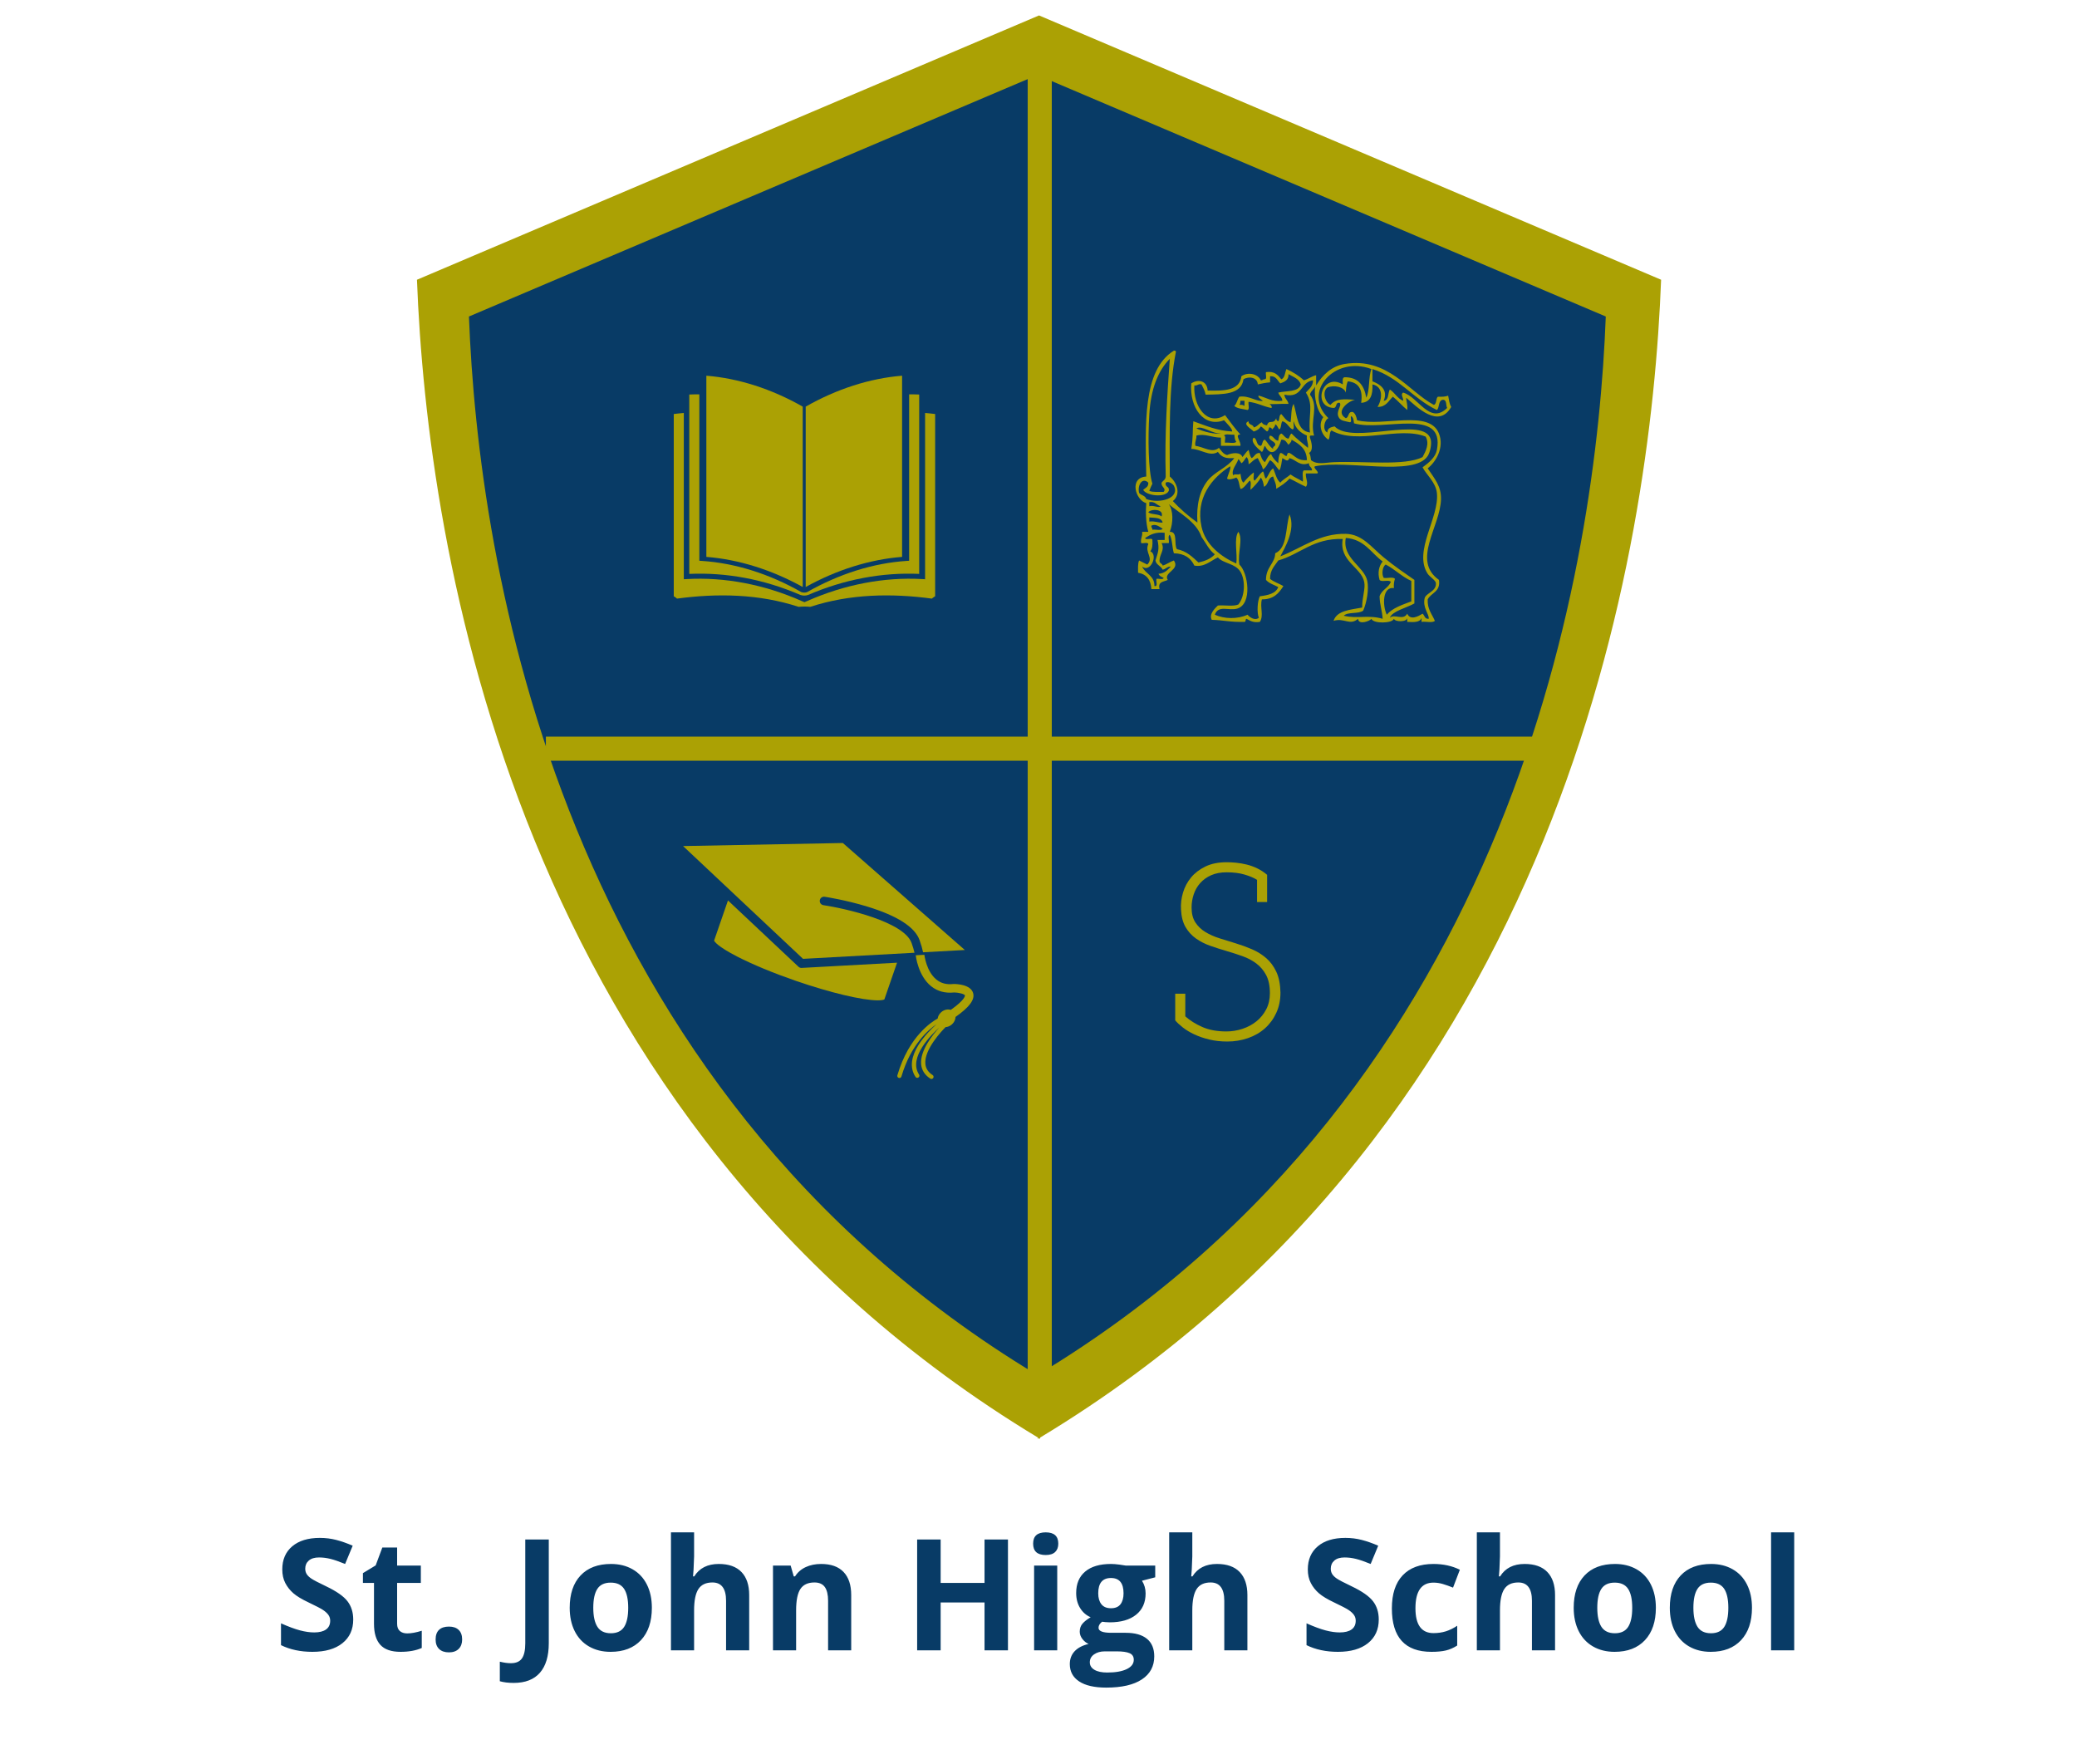 <svg class="thumb" width="669" height="568" viewBox="0,0,669,568" xmlns="http://www.w3.org/2000/svg" xmlns:inkscape="http://www.inkscape.org/namespaces/inkscape" xmlns:sodipodi="http://sodipodi.sourceforge.net/DTD/sodipodi-0.dtd" xmlns:xlink="http://www.w3.org/1999/xlink" xmlns:ns1="http://www.inkscape.org/namespaces/inkscape" xmlns:sketch="http://www.bohemiancoding.com/sketch/ns"><defs></defs><g><g transform="matrix(0.916,0,0,0.916,129.722,0.391)"><svg class="thumb" width="447.486" height="510.488" viewBox="33.806,-5,447.486,510.488"><defs><linearGradient x1="0" y1="0.5" x2="1" y2="0.5" id="linearGradientSkdiqwf9d2c1"><stop offset="0%" stop-color="#aba104"></stop><stop offset="100%" stop-color="#aba104"></stop></linearGradient></defs><g></g><g><path fill="url('#linearGradientSkdiqwf9d2c1')" style="" d="M476.292,92.929L257.549,0L38.806,92.929c3.606,94.263,33.959,295.742,218.355,407.083v0.476
	c0.13-0.081,0.257-0.162,0.388-0.239c0.131,0.077,0.258,0.158,0.389,0.239v-0.476C442.332,388.671,472.686,187.196,476.292,92.929
	L476.292,92.929z"></path></g></svg></g><g transform="matrix(0.837,0,0,0.837,146.86,19.968)"><svg class="thumb" width="447.486" height="510.488" viewBox="33.806,-5,447.486,510.488"><defs><linearGradient x1="0" y1="0.5" x2="1" y2="0.5" id="linearGradientSkdiqwf9d2c7"><stop offset="0%" stop-color="#083b66"></stop><stop offset="100%" stop-color="#083b66"></stop></linearGradient></defs><g></g><g><path fill="url('#linearGradientSkdiqwf9d2c7')" style="" d="M476.292,92.929L257.549,0L38.806,92.929c3.606,94.263,33.959,295.742,218.355,407.083v0.476
	c0.13-0.081,0.257-0.162,0.388-0.239c0.131,0.077,0.258,0.158,0.389,0.239v-0.476C442.332,388.671,472.686,187.196,476.292,92.929
	L476.292,92.929z"></path></g></svg></g><g transform="matrix(1.798,0,0,1.075,166.837,231.86)"><svg class="thumb" width="186.742" height="17.219" viewBox="-5,79.525,186.742,17.219"><defs><linearGradient x1="0" y1="0.5" x2="1" y2="0.5" id="linearGradientSkdiqwf9d2cd"><stop offset="0%" stop-color="#aba104"></stop><stop offset="100%" stop-color="#aba104"></stop></linearGradient></defs><g><rect fill="url('#linearGradientSkdiqwf9d2cd')" style="" y="84.525" width="176.742" height="7.219"></rect></g></svg></g><g transform="matrix(0,2.408,-1.075,0,344.155,6.082)"><svg class="thumb" width="186.742" height="17.219" viewBox="-5,79.525,186.742,17.219"><defs><linearGradient x1="0" y1="0.5" x2="1" y2="0.5" id="linearGradientSkdiqwf9d2cj"><stop offset="0%" stop-color="#aba104"></stop><stop offset="100%" stop-color="#aba104"></stop></linearGradient></defs><g><rect fill="url('#linearGradientSkdiqwf9d2cj')" style="" y="84.525" width="176.742" height="7.219"></rect></g></svg></g><g transform="matrix(1.209,0,0,1.209,359.701,106.872)"><svg viewBox="3.234,8.793,94.112,82.417" width="94.112" height="82.417"><defs><linearGradient x1="0" y1="0.5" x2="1" y2="0.5" id="linearGradientSkdiqwf9d2cp"><stop offset="0%" stop-color="#aba104"></stop><stop offset="100%" stop-color="#aba104"></stop></linearGradient></defs><g><path fill="url('#linearGradientSkdiqwf9d2cp')" style="" fill-rule="evenodd" clip-rule="evenodd" d="M18.186,53.879c1.958,2.131,4.162,4.018,6.543,5.728  c-0.331-4.78,0.651-8.58,2.726-11.18c1.942-2.433,5.237-3.455,7.089-5.999c-1.976,0.089-3.17,0.017-4.362-1.635  c-2.184,1.378-4.565-0.823-7.089-0.818c0.537-3.229,0.293-4.572,0.545-7.361c3.244,1.118,6.207,2.517,10.36,2.726  c0.079-0.723-1.457-2.172-2.181-2.999c-5.346,2.079-9.255-3.394-8.725-9.816c1.907-1.26,4.23-0.666,4.362,1.909  c4.4,0.128,8.549,0.004,8.998-3.817c1.69-1.191,4.334-0.703,5.181,1.09c0.489,0.035,0.575-0.334,1.091-0.273  c0.61-0.117,0.111-1.343,0.273-1.908c2.339-0.341,3.178,0.82,4.089,1.908c0.989-0.374,0.93-1.796,1.363-2.727  c1.74,0.805,3.327,1.763,4.634,3c1.207-0.338,2.031-1.059,3.272-1.362c0,0.908,0,1.817,0,2.726c1.754-2.864,4.163-5.157,7.636-5.726  c11.436-1.873,17.055,7.376,23.721,10.906c0.837-0.252,0.474-1.707,1.09-2.181c1.054,0.054,2.01,0.01,2.728-0.273  c0.195,1.076,0.339,2.208,0.816,3c-3.377,5.896-9.112,0.053-11.996-2.454c0.02,1.162,0.457,1.907,0.273,3.272  c-1.351-1.105-2.457-2.453-3.819-3.544c-1.18,1.093-1.785,2.758-4.09,2.727c1.341-2.207,1.517-5.454-1.361-5.999  c0.135,2.772-0.501,4.771-3.001,4.908c0.527-3.616-0.727-5.452-3.544-5.727c-0.41,0.77-0.48,1.882-0.546,3  c-0.439-1.518-3.099-2.104-4.905-1.364c-1.495,1.163-0.59,4.022,0.815,4.635c1.49-1.721,3.47-1.57,6.544-1.363  c-1.845,0.356-5.384,3.212-2.454,4.908c0.942-0.24,0.471-1.893,1.908-1.636c0.653,0.44,0.916,1.268,1.092,2.181  c7.127,1.803,19.246-2.959,21.813,3.544c1.451,3.681-0.754,7.511-3,9.27c1.927,2.912,3.605,4.748,3.545,8.179  c-0.133,7.278-7.903,16.323-0.545,21.54c0.487,3.217-2.083,3.371-3,5.181c-0.126,2.672,1.166,3.926,1.908,5.726  c-0.645,0.627-2.447,0.099-3.544,0.273c0-0.363,0-0.728,0-1.091c-0.372,1.265-2.079,1.192-3.816,1.091c0-0.363,0-0.728,0-1.091  c0.02,1.16-3.215,1.182-3.547,0.272c-0.471,1.278-5.531,1.322-5.998,0c-0.35,0.582-3.463,1.758-3.543,0  c-2.237,1.908-3.669-0.342-6.544,0.545c0.923-2.803,4.51-2.942,7.633-3.545c-0.067-2.533,0.919-5.003,0.546-6.816  c-0.815-3.964-6.792-5.527-5.724-11.45c-7.875-0.241-11.245,4.025-17.179,5.726c-0.943,1.421-2.208,2.519-2.181,4.907  c0.995,0.822,2.396,1.239,3.545,1.909c-1.188,1.901-2.605,3.575-5.726,3.544c-0.579,2.051,0.558,4.315-0.545,5.999  c-1.74,0.286-2.606-0.304-3.544-0.818c-0.393,0.061-0.096,0.813-0.546,0.818c-3.824,0.11-5.589-0.472-8.725-0.546  c-0.787-1.521,0.801-3.01,1.636-3.817c1.761-0.146,4.133,0.316,5.454-0.272c1.79-2.181,1.927-6.463,0.544-8.724  c-1.378-2.257-4.544-2.147-5.998-3.818c-2,0.937-3.618,2.673-6.271,2.181c-0.931-1.976-2.586-3.23-5.453-3.271  c-0.479-1.521-0.391-3.609-1.09-4.908c-0.615,0.202-0.107,1.528-0.273,2.181c-0.637,0-1.273,0-1.908,0  c0.98,1.933-0.672,2.986-0.546,4.908c0.081,0.556,0.738,0.534,0.819,1.09c1.135-0.319,1.905-1.001,2.999-1.362  c1.739,2.52-2.896,3.143-1.637,5.18c-1.024,0.521-2.711,0.38-2.181,2.454c-0.727,0-1.454,0-2.181,0  c-0.14-2.495-1.284-3.987-3.544-4.362c-0.004-1.187-0.09-2.453,0.272-3.271c0.732,0.358,1.449,0.732,2.181,1.091  c1.806-1.785-0.761-3.194,0.273-5.453c-0.117-0.61-1.344-0.111-1.908-0.273c-0.211-1.301,0.426-1.754,0.272-2.999  c0.546,0,1.092,0,1.636,0c-0.722-2.456-0.7-5.707-0.544-7.635c-2.892-0.818-4.644-6.812,0-7.088  c-0.22-13.852-1.063-28.328,7.361-33.537c0.316-0.044,0.484,0.061,0.544,0.272c-1.937,9.697-1.677,21.589-1.635,33.265  C19.146,48.76,20.521,51.959,18.186,53.879z M11.914,30.704c-0.391,6.296-0.286,15.05,0.818,18.541  c-0.32,0.588-0.565,1.251-0.818,1.908c0.943,0.419,2.486,0.24,3.817,0.272c0.825-0.96-0.754-1.264-0.544-2.454  c0.413-0.586,1.185-0.814,1.09-1.908c-0.312-10.854,0.444-22.095,1.091-31.083C14.233,19.158,12.333,23.974,11.914,30.704z   M25.819,60.696c1.027,4.771,5.151,7.997,9.27,9.815c0.348-2.651-0.706-6.704,0.546-8.452c1.348,2.022-0.289,5.683,0.271,8.726  c2.333,2.158,3.521,10.475-0.545,11.724c-2.265,0.695-5.019-1.06-5.998,1.636c2.452,1.123,5.98,1.254,8.724,0  c0.484,0.617,1.923,1.699,2.999,0.818c-0.562-1.478-0.362-4.538,0.274-5.726c2.165-0.289,4.225-0.683,4.907-2.454  c-1.125-0.601-2.474-0.979-3.271-1.909c-0.029-3.43,2.429-4.429,2.454-7.088c3.295-1.432,2.692-6.762,3.816-10.36  c1.717,4.133-1.355,9.018-2.454,11.178c5.845-2.293,10.5-6.156,17.449-5.999c4.431,0.102,6.854,3.618,10.09,6.271  c2.983,2.447,5.842,4.364,8.18,5.998c0,2.091,0,4.181,0,6.272c-2.087,1.185-5.94,2.055-6.544,3.816  c1.269-1.146,3.531,0.855,4.636-1.092c0.828,1.851,2.889,0.746,4.089,0c0.561,0.439,0.527,1.474,1.636,1.364  c0.16-1.255-1.652-2.887-1.092-5.454c0.305-1.406,3.252-1.851,3-4.089c-0.08-0.723-1.647-1.639-2.181-2.454  c-3.919-5.99,3.176-15.038,2.454-21.54c-0.319-2.867-2.826-4.858-3.817-6.815c1.705-1.242,3.438-2.659,3.817-4.636  c2.212-11.54-14.337-4.811-22.086-7.089c-0.097-0.813-0.157-1.66-0.816-1.909c-0.157,0.479,0.328,1.602-0.272,1.636  c-1.45-0.361-2.481-0.353-3.001-1.364c-0.809-1.579,0.964-3.061,0.272-3.816c-1.233-0.237-0.637,1.361-1.635,1.363  c-5.792-0.3-2.996-9.554,2.455-6.271c0.045-0.771-0.235-1.871,0.545-1.909c3.711,0.016,5.175,2.276,5.726,5.453  c0.985-2.015,0.533-5.465,1.361-7.635c-9.857-3.711-18.585,6.249-11.451,13.088c-1.077,0.479-1.698,3.18-0.271,3.817  c-0.026-1.207,0.954-1.407,1.907-1.636c4.817,5.054,24.048-3.043,25.63,3.544c0.287,1.2-0.167,3.38-0.818,4.363  c-3.67,5.54-21.435,0.954-29.992,2.726c-0.767,0.347,1.312,1.562,0.546,1.909c-1,0-2.001,0-3,0c-0.193,1.205,0.823,2.613,0,3.544  c-1.515-0.667-2.866-1.497-4.362-2.181c-0.966,1.124-2.25,1.931-3.544,2.727c0.048-1.412-0.559-2.168-0.818-3.272  c-1.464,0.263-1.203,2.25-2.453,2.727c-0.106-0.985-0.363-1.819-0.819-2.454c-0.701,1.299-1.738,2.26-2.726,3.271  c-0.169-0.739,0.345-2.163-0.273-2.453c-0.655,0.716-1.8,2.371-2.455,2.182c-0.344-1.019-0.351-2.375-1.09-2.999  c-0.495,0.25-2.125,0.758-2.454,0.272c0.199-0.992,1.106-2.7,0.818-3.272C28.573,47.71,24.176,53.061,25.819,60.696z M71.354,21.979  c1.905,0.721,4.28,2.15,2.999,5.18c1.447-0.098,1.057-2.033,1.636-2.999c1.343,0.84,1.993,2.369,3.544,2.999  c0.159-0.728-0.807-1.703,0-2.18c4.023,1.093,7.072,8.67,11.725,4.089c-0.386-0.705-0.024-2.159-1.092-2.181  c-1.343,0.111-0.876,2.03-1.635,2.727c-6.365-2.997-10.042-8.682-17.177-10.907C71.354,19.798,71.354,20.889,71.354,21.979z   M44.36,29.068c-2.117-0.428-3.716-1.374-5.999-1.636c-0.166,0.652,0.343,1.978-0.273,2.181c-1.248-0.296-2.748-0.342-3.544-1.091  c0.709-0.563,0.782-1.763,1.363-2.454c2.651-0.375,4.576,1.418,6.271,1.09c-0.375-0.281-1.616-1.081-1.09-1.363  c2.049,0.496,3.389,1.701,6.272,1.363c-0.06-1.03-0.857-1.323-1.091-2.18c2.179-0.548,5.403-0.049,5.998-2.182  c-0.461-1.54-2.009-1.991-3.272-2.727c0.072,1.618-1.057,2.033-2.181,2.454c-0.798-0.747-1.073-2.016-2.726-1.908  c0,0.544,0,1.09,0,1.635c-1.188,0.085-2.23,0.315-3.272,0.546c-0.094-1.918-2.419-2.245-3.818-1.364  c-0.586,4.139-5.444,4.006-10.087,4.091c-0.182-1.091-0.676-1.869-1.091-2.727c-0.945-0.219-1.048,0.406-1.908,0.272  c-0.349,5.485,3.401,10.976,8.179,7.907c1.333,1.758,2.622,3.558,4.089,5.181c-1.697-0.071,0.271,1.919,0,2.999  c-1.726,0-3.453,0-5.18,0c0-0.727,0-1.454,0-2.181c-2.466,0.002-4.245-1.163-6.544-0.545c0.09,1.091-0.485,1.514-0.273,2.727  c2.286,0.305,4.45,2.053,6.271,0.545c0.646,0.717,1.083,1.644,2.181,1.909c1.327-0.597,3.556-0.913,4.091,0.545  c0.553-0.628,0.978-1.384,1.635-1.909c0.24,0.76,0.34,1.659,0.819,2.181c0.802-0.379,0.927-1.436,2.181-1.363  c0.312,0.96,0.599,1.945,1.363,2.454c0.476-0.797,0.805-1.739,1.636-2.181c0.411,1.044,1.129,1.779,1.908,2.454  c0.019-1.071,0.132-2.049,0.545-2.726c0.814,0.004,0.928,0.709,1.636,0.819c0.292-0.255,0.085-1.006,0.818-0.819  c1.432,0.75,2.221,2.143,4.635,1.909c-0.075-3.105-2.065-4.296-4.089-5.453c-0.031,0.697-0.5,0.955-0.819,1.363  c-0.518-0.571-0.743-1.438-1.908-1.363c-0.813,2.94-2.731,4.866-4.362,1.636c-0.394,0.424-0.364,1.272-0.818,1.637  c-0.982-0.778-3.256-2.753-2.181-3.818c1.048,0.315,0.575,2.152,1.908,2.181c0.558-0.351,0.287-1.53,1.091-1.636  c0.762,0.782,1.21,1.881,2.181,2.454c-0.203-0.839,0.749-0.524,0.546-1.364c-0.337-0.791-2.218-1.061-1.364-2.181  c1.017,0.165,1.11,1.254,2.181,1.364c0.096-0.813,0.157-1.66,0.818-1.909c0.715,0.376,0.938,1.242,1.908,1.363  c0.32-0.408,0.339-1.115,0.819-1.363c1.323,1.402,2.9,2.551,4.362,3.817c0.19-1.372-0.461-1.9-0.273-3.272  c-1.718-0.736-3.031-1.875-3.544-3.816c-0.166,0.651,0.343,1.978-0.273,2.181c-1.11-0.527-1.392-1.88-2.726-2.181  c-0.442,0.558-0.213,1.786-0.818,2.181c-0.408-0.41-0.488-1.148-1.09-1.364c-0.03,0.697-0.5,0.955-0.819,1.364  c-0.111-0.343-0.352-0.558-0.818-0.546c-0.037,0.508-0.179,0.912-0.545,1.091c-0.58-0.42-1.016-0.984-1.636-1.363  c-0.402,0.688-1.054,1.127-1.908,1.363c-0.685-0.746-3.119-1.98-1.364-2.726c-0.086,1.085,1.261,0.738,1.364,1.635  c0.995-0.186,1.33-1.034,2.181-1.363c0.188,0.539,0.727,0.727,1.363,0.818c0.493-1.726,1.688-0.053,2.454-1.909  c-0.014,0.469,0.21,0.699,0.545,0.818c0.438-0.472,0.132-1.686,0.818-1.909c0.739,0.806,1.261,1.829,2.454,2.182  c0.283-1.626,0.082-3.736,0.818-4.908c1.009,2.989,0.819,7.177,4.362,7.634c-0.548-4.444,1.107-7.241-1.091-10.633  c0.763-0.964,1.889-1.565,1.908-3.272c-3.406,0.411-2.749,4.884-7.634,3.818c0.065,1.116,0.926,1.437,1.09,2.454  c-2.069-0.056-4.487,0.177-5.18,0C44.191,28.004,44.878,29.042,44.36,29.068z M54.721,25.524c2.475,3.226-0.082,6.833,1.09,10.905  c-0.483,0.062-1.364-0.274-1.09,0.545c0.416,1.288,0.988,3.396-0.272,4.09c0.405,0.413,0.439,1.196,0.546,1.909  c1.659,1.316,3.675,0.651,5.998,0.545c8.021-0.364,18.904,1.086,23.721-1.363c0.821-1.524,1.904-3.532,0.819-5.454  c-7.121-2.849-18.083,2.332-25.086-1.635c-0.643,0.447-0.307,1.875-0.818,2.454c-1.742-1.092-2.873-3.916-1.363-5.999  c-1.731-1.595-2.519-5.403-2.181-8.179C55.756,24.194,54.907,24.528,54.721,25.524z M35.907,28.25  c0.632-0.086,1.047,0.044,1.363,0.273c0-0.454,0-0.909,0-1.364c-0.363,0-0.727,0-1.091,0C36.2,27.635,36.12,28.008,35.907,28.25z   M31.272,35.885c-2.611,0.218-5.276-2.317-6.816-1.363C26.195,35.33,29.338,36.18,31.272,35.885z M32.09,38.338  c0.918-0.172,2.533,0.351,2.999-0.272c-0.404-0.413-0.438-1.196-0.545-1.909c-0.829,0.171-2.349-0.349-2.727,0.272  C32.427,36.547,31.927,37.774,32.09,38.338z M36.453,43.791c-0.273-0.363-0.449-0.822-0.817-1.09  c-0.381,1.352-2.016,2.886-1.364,4.363c0.17-0.648,1.679,0.042,1.908-0.545c0.174,0.917,0.194,1.987,0.818,2.454  c0.794-1.023,1.704-1.932,2.728-2.727c0.167,0.652-0.342,1.979,0.273,2.181c0.753-0.792,1.295-1.793,2.18-2.454  c0.412,0.497,0.29,1.528,0.819,1.909c0.711-0.834,0.979-2.111,1.908-2.727c0.6,1.308,0.855,2.963,1.908,3.817  c0.747-0.89,1.848-1.424,2.727-2.182c0.979,0.748,2.231,1.224,3.272,1.909c0.173-0.918-0.352-2.533,0.271-3c0.729,0,1.453,0,2.181,0  c0.002-0.909-0.886-0.931-0.816-1.909c-2.459,0.907-3.365-0.86-5.181-1.363c-0.55,1.178-0.993,0.44-1.908,0  c-0.248,1.116-0.27,2.457-0.818,3.272c-0.834-0.892-1.373-2.081-2.454-2.727c-0.671,0.783-0.97,1.938-1.91,2.455  c-0.264-1.189-0.944-1.964-1.362-3c-1.089,0.274-1.565,1.162-2.454,1.636c0.026-0.844-0.123-1.512-0.544-1.908  C37.33,42.668,37.079,43.418,36.453,43.791z M9.187,51.698c0.522,0.659,1.68,0.684,1.91,1.636c3.638,1.339,9.069-0.229,7.361-3.544  c-0.21-0.406-1.372-1.352-2.181-0.817c-0.277,1.275,1.093,0.906,0.818,2.181c-0.934,1.955-6.048,1.273-6.817-0.273  c0.572-0.518,1.438-0.742,1.363-1.908C10.128,47.458,8.685,49.515,9.187,51.698z M11.914,55.244c1.191-0.357,2.463,0.604,2.999,0  c-1.083-0.279-1.404-1.322-2.999-1.092C11.914,54.517,11.914,54.88,11.914,55.244z M17.368,62.06  c2.25-0.069,1.008,3.354,1.908,4.636c2.587,0.502,4.121,2.059,5.726,3.544c1.792-0.388,3.333-1.028,4.362-2.181  c-1.566-1.162-2.395-3.058-3.545-4.635c-1.443-4.194-6.21-6.515-8.725-8.726C18.325,56.365,18.311,59.681,17.368,62.06z   M11.641,56.88c0.883,0.661,2.729,0.361,3.545,1.089C15.907,55.887,12.238,55.898,11.641,56.88z M11.914,59.332  c1.48-0.206,2.208,0.337,3.545,0.274c-0.276-1.362-2.016-1.258-3.545-1.365C11.914,58.606,11.914,58.969,11.914,59.332z   M12.459,60.423c-0.06,0.517,0.308,0.602,0.273,1.093c0.829-0.172,2.348,0.348,2.728-0.273  C14.611,60.728,13.623,59.83,12.459,60.423z M10.823,63.696c0.037,0.78,1.871-0.237,1.909,0.543  c0.083,1.267-0.002,2.361-0.544,3.001c2.182,0.973-0.009,5.853-2.183,4.09c0.843,1.976,3.298,2.338,3.272,5.181  c1.038,0.218,0.348-1.289,0.545-1.909c0.565-0.162,1.791,0.337,1.909-0.272c-0.542-0.275-1.165-0.471-1.364-1.091  c1.643-0.084,2.428-1.026,3.272-1.908c-1.04-0.041-1.313,0.686-2.18,0.818c-0.438-1.02-1.697-1.213-1.91-2.454  c0.707-2.249,1.082-2.958,0.546-5.455c0.636,0,1.271,0,1.908,0c0-0.635,0-1.27,0-1.908C13.538,62.047,12.139,62.829,10.823,63.696z   M69.99,75.147c0.439,2.071-0.082,5.572-1.092,7.907c-1.212,0.969-4.099,0.262-5.182,1.362c3.657,0.903,6.452-0.316,10.363,0.818  c-0.126-2.147-0.787-3.758-0.819-5.998c0.563-1.709,2.322-2.223,3.001-3.818c-0.457-0.725-2.516,0.152-3.001-0.545  c-0.589-1.971-0.141-3.758,0.819-4.907c-3.1-2.263-4.824-5.901-9.817-6.271C63.212,69.114,69.157,71.231,69.99,75.147z   M74.353,74.329c0.918,0.172,2.532-0.352,2.998,0.272c-0.229,0.68-0.357,1.46-0.273,2.454c-3.023-0.453-3.108,4.502-1.908,7.089  c1.559-1.805,4.1-2.626,6.545-3.544c0-1.818,0-3.636,0-5.453c-2.571-1.156-4.363-3.091-6.817-4.362  C74.065,71.235,73.729,73.293,74.353,74.329z"></path></g></svg></g><g transform="matrix(1,0,0,1,222.515,116)"><svg viewBox="13.524,8.005,41.045,78.05" width="41.045" height="78.05"><defs><linearGradient x1="0" y1="0.5" x2="1" y2="0.5" id="linearGradientSkdiqwf9d2cv"><stop offset="0%" stop-color="#aba104"></stop><stop offset="100%" stop-color="#aba104"></stop></linearGradient></defs><g><path fill="url('#linearGradientSkdiqwf9d2cv')" style="" d="M49.569,22.967c-9.975-5.691-20.677-9.125-31.045-9.962v58.351c10.367,0.814,21.05,4.154,31.045,9.699V22.967z"></path></g></svg></g><g transform="matrix(1,0,0,1,254.515,116)"><svg viewBox="46.399,8.005,41.045,78.049" width="41.045" height="78.049"><defs><linearGradient x1="0" y1="0.5" x2="1" y2="0.5" id="linearGradientSkdiqwf9d2d1"><stop offset="0%" stop-color="#aba104"></stop><stop offset="100%" stop-color="#aba104"></stop></linearGradient></defs><g><path fill="url('#linearGradientSkdiqwf9d2d1')" style="" d="M82.444,13.005c-10.368,0.838-21.071,4.271-31.045,9.962v58.087c9.993-5.545,20.679-8.885,31.045-9.699V13.005z"></path></g></svg></g><g transform="matrix(1,0,0,1,217.015,122)"><svg viewBox="8.455,14.468,84.057,74.819" width="84.057" height="74.819"><defs><linearGradient x1="0" y1="0.5" x2="1" y2="0.5" id="linearGradientSkdiqwf9d2d7"><stop offset="0%" stop-color="#aba104"></stop><stop offset="100%" stop-color="#aba104"></stop></linearGradient></defs><g><path fill="url('#linearGradientSkdiqwf9d2d7')" style="" d="M49.229,84.073c0.814,0.278,1.671,0.29,2.485,0.012c11.657-5.043,23.865-7.313,35.798-6.79V19.524   c-1.074-0.048-2.155-0.059-3.24-0.055v53.594l-0.852,0.056c-10.672,0.697-21.732,4.177-32.021,10.048   c-0.594,0.203-1.237,0.203-1.83,0c-10.29-5.871-21.349-9.351-32.021-10.048l-0.854-0.056V19.469   c-1.084-0.004-2.166,0.006-3.239,0.055v57.771C25.387,76.771,37.569,79.03,49.229,84.073z"></path></g></svg></g><g transform="matrix(1,0,0,1,212.015,128)"><svg viewBox="3.387,20.674,94.192,72.441" width="94.192" height="72.441"><defs><linearGradient x1="0" y1="0.5" x2="1" y2="0.5" id="linearGradientSkdiqwf9d2dd"><stop offset="0%" stop-color="#aba104"></stop><stop offset="100%" stop-color="#aba104"></stop></linearGradient></defs><g><path fill="url('#linearGradientSkdiqwf9d2dd')" style="" d="M92.579,26.009c-1.07-0.149-2.157-0.228-3.237-0.335v53.55l-0.968-0.056c-12.195-0.699-25.06,1.777-36.975,7.065   l-0.916,0.381l-0.915-0.381c-11.917-5.288-24.781-7.765-36.976-7.065l-0.967,0.056v-53.55c-1.081,0.108-2.168,0.187-3.238,0.335   v58.707c0.594,0.307,1.044,0.748,1.044,0.748c12.951-1.75,26.393-1.536,39.18,2.651c0.588-0.058,1.212-0.095,1.873-0.095   c0.661,0,1.285,0.037,1.872,0.095c12.785-4.188,26.229-4.401,39.179-2.651c0,0,0.474-0.462,1.044-0.748V26.009z"></path></g></svg></g><g transform="matrix(1,0,0,1,225.015,285)"><svg viewBox="8.435,30.675,68.924,42.174" width="68.924" height="42.174"><defs><linearGradient x1="0" y1="0.5" x2="1" y2="0.5" id="linearGradientSkdiqwf9d2dj"><stop offset="0%" stop-color="#aba104"></stop><stop offset="100%" stop-color="#aba104"></stop></linearGradient></defs><g><path style="" fill="url('#linearGradientSkdiqwf9d2dj')" d="M41.631,57.403c-0.025,0.001-0.049,0.001-0.075,0.001c-0.347,0-0.683-0.131-0.937-0.369l-22.721-21.36  l-4.463,12.92c0.084,0.234,0.868,1.781,7.473,5.17c4.96,2.545,11.619,5.304,18.75,7.768c11.108,3.837,21.515,6.315,26.512,6.316l0,0  c1.51,0,1.994-0.238,2.104-0.307l4.085-11.821L41.631,57.403z"></path></g></svg></g><g transform="matrix(1,0,0,1,215.015,266.5)"><svg viewBox="-1.572,12.336,100.758,47.305" width="100.758" height="47.305"><defs><linearGradient x1="0" y1="0.5" x2="1" y2="0.5" id="linearGradientSkdiqwf9d2dp"><stop offset="0%" stop-color="#aba104"></stop><stop offset="100%" stop-color="#aba104"></stop></linearGradient></defs><g><path style="" fill="url('#linearGradientSkdiqwf9d2dp')" d="M77.038,49.548c-2.437-6.87-21.338-11.134-28.415-12.197c-0.748-0.112-1.262-0.809-1.149-1.556  c0.112-0.747,0.804-1.263,1.557-1.149c0.271,0.041,6.744,1.026,13.729,3.161c9.687,2.96,15.357,6.603,16.855,10.828  c0.541,1.522,0.891,2.801,1.114,3.891l13.457-0.736L54.899,17.336L3.428,18.318l38.639,36.323l35.904-1.965  C77.769,51.801,77.474,50.773,77.038,49.548z"></path></g></svg></g><g transform="matrix(1,0,0,1,284.015,302.5)"><svg viewBox="67.029,47.524,34.542,49.983" width="34.542" height="49.983"><defs><linearGradient x1="0" y1="0.5" x2="1" y2="0.5" id="linearGradientSkdiqwf9d2dv"><stop offset="0%" stop-color="#aba104"></stop><stop offset="100%" stop-color="#aba104"></stop></linearGradient></defs><g><path style="" fill="url('#linearGradientSkdiqwf9d2dv')" d="M96.455,64.848c-0.806-2.78-5.336-2.922-6.235-2.922l-0.148,0.009c-2.179,0.238-3.955-0.229-5.436-1.427  c-3.288-2.662-3.876-7.931-3.882-7.984l-2.775,0.152c0.024,0.265,0.745,6.554,4.922,9.948c2.032,1.649,4.518,2.338,7.388,2.038  c1.742,0.019,3.421,0.538,3.54,0.948c0.002,0.013,0.191,1.3-4.579,4.662c-0.963-0.327-2.174-0.071-3.101,0.764  c-0.635,0.572-1.017,1.305-1.121,2.028c-1.687,0.902-9.243,5.564-12.971,18.267c-0.106,0.361,0.102,0.743,0.464,0.849  c0.063,0.019,0.129,0.028,0.192,0.028c0.295,0,0.567-0.194,0.655-0.491c3.035-10.341,8.806-15.158,11.327-16.842  c-2.627,2.314-11.042,10.496-6.799,16.963c0.133,0.2,0.35,0.309,0.573,0.309c0.128,0,0.26-0.036,0.375-0.112  c0.317-0.207,0.403-0.63,0.196-0.947c-3.585-5.461,4.095-12.981,6.533-15.158c-2.155,2.354-6.271,7.477-5.859,11.867  c0.177,1.902,1.172,3.451,2.948,4.601c0.112,0.075,0.243,0.109,0.371,0.109c0.223,0,0.443-0.11,0.573-0.312  c0.206-0.316,0.115-0.74-0.203-0.946c-1.426-0.923-2.188-2.093-2.328-3.578c-0.437-4.649,5.354-10.701,6.502-11.854  c0.711-0.046,1.453-0.341,2.068-0.896c0.739-0.666,1.124-1.549,1.141-2.383C95.301,69.37,97.065,66.953,96.455,64.848z"></path></g></svg></g><g transform="matrix(0.811,0,0,0.811,351.612,152.308)"><svg width="107" height="360" style="overflow: visible;"><defs><linearGradient x1="0" y1="0.5" x2="1" y2="0.5" id="linearGradientSkdiqwf9d2e3"><stop offset="0%" stop-color="#aba104"></stop><stop offset="100%" stop-color="#aba104"></stop></linearGradient></defs><g><path d="M-20.3-7.6L-20.3-7.6L-20.3-18.2L-16.3-18.2L-16.3-9.2Q-13.5-6.7 -9.5-4.95Q-5.5-3.2 -3.552713678800501e-15-3.2L-3.552713678800501e-15-3.2Q 3.3-3.2  6.45-4.25Q 9.6-5.3  12-7.25Q 14.4-9.2  15.85-12Q 17.3-14.8  17.3-18.4L 17.3-18.4Q 17.3-22.8  15.8-25.6Q 14.3-28.4  11.9-30.2Q 9.5-32  6.4-33.1Q 3.3-34.2  0.05-35.15Q-3.2-36.1 -6.35-37.2Q-9.5-38.3 -12.05-40.1Q-14.6-41.9 -16.2-44.65Q-17.8-47.4 -18-51.7L-18-51.7Q-18.2-55 -17.2-58.35Q-16.2-61.7 -14-64.35Q-11.8-67 -8.3-68.7Q-4.8-70.4  0.2-70.4L 0.2-70.4Q 1.9-70.4  3.9-70.2Q 5.9-70  8-69.5Q 10.1-69  12.2-68Q 14.3-67  16.2-65.4L 16.2-65.4L 16.2-54.6L 12.2-54.6L 12.2-63.4Q 10.3-64.6  7.25-65.5Q 4.2-66.4  0.1-66.4L 0.1-66.4Q-3.4-66.4 -6-65.25Q-8.6-64.1 -10.35-62.15Q-12.1-60.2 -12.95-57.65Q-13.8-55.1 -13.8-52.4L-13.8-52.4Q-13.8-48.8 -12.3-46.5Q-10.8-44.2 -8.35-42.7Q-5.9-41.2 -2.75-40.2Q 0.4-39.2  3.7-38.2Q 7-37.2  10.15-35.85Q 13.3-34.5  15.8-32.35Q 18.3-30.2  19.85-26.9Q 21.4-23.6  21.5-18.6L 21.5-18.6Q 21.5-14.2  19.85-10.6Q 18.2-7  15.35-4.45Q 12.5-1.9  8.6-0.55Q 4.7 0.8  0.4 0.8L 0.4 0.8Q-3.5 0.8 -6.8 0Q-10.1-0.8 -12.75-2.05Q-15.4-3.3 -17.3-4.8Q-19.2-6.3 -20.3-7.6Z" data-textpath="S" data-text-anchor="middle" data-font-size="100" data-letterspacing="0" data-side="left" data-offset="0" data-dx="0" data-dy="225" data-xmlspace="preserve" data-href="" data-font="Josefin Slab" data-font-src="/Content/clientfonts/josefinslab.woff" data-font-scale="contain" transform="translate(53.5,225)" data-x="53.5" data-y="0" fill="url('#linearGradientSkdiqwf9d2e3')"></path></g></svg></g><g transform="matrix(0.5,0,0,0.5,73.265,419)"><svg width="1047" height="360" style="overflow: visible;"><defs><linearGradient x1="0" y1="0.5" x2="1" y2="0.5" id="linearGradientSkdiqwf9d2mn"><stop offset="0%" stop-color="#083b66"></stop><stop offset="100%" stop-color="#083b66"></stop></linearGradient></defs><g><path d="M-442.484-19.82L-442.484-19.82Q-442.484-10.16 -449.434-4.59Q-456.394 0.98 -468.804 0.98L-468.804 0.98Q-480.224 0.98 -489.014-3.32L-489.014-3.32L-489.014-17.38Q-481.784-14.16 -476.784-12.84Q-471.774-11.52 -467.624-11.52L-467.624-11.52Q-462.644-11.52 -459.984-13.43Q-457.324-15.33 -457.324-19.09L-457.324-19.09Q-457.324-21.19 -458.494-22.83Q-459.664-24.46 -461.934-25.98Q-464.214-27.49 -471.194-30.81L-471.194-30.81Q-477.734-33.89 -481.004-36.72Q-484.274-39.55 -486.234-43.31Q-488.184-47.07 -488.184-52.1L-488.184-52.1Q-488.184-61.57 -481.764-66.99Q-475.344-72.41 -464.014-72.41L-464.014-72.41Q-458.444-72.41 -453.394-71.09Q-448.344-69.78 -442.824-67.38L-442.824-67.38L-447.704-55.62Q-453.414-57.96 -457.154-58.89Q-460.894-59.81 -464.504-59.81L-464.504-59.81Q-468.804-59.81 -471.094-57.81Q-473.394-55.81 -473.394-52.59L-473.394-52.59Q-473.394-50.59 -472.464-49.1Q-471.534-47.61 -469.504-46.22Q-467.484-44.82 -459.914-41.21L-459.914-41.21Q-449.904-36.43 -446.194-31.62Q-442.484-26.81 -442.484-19.82ZM-407.715-10.89L-407.715-10.89Q-403.805-10.89 -398.335-12.6L-398.335-12.6L-398.335-1.51Q-403.905 0.98 -412.015 0.98L-412.015 0.98Q-420.945 0.98 -425.025-3.54Q-429.105-8.06 -429.105-17.09L-429.105-17.09L-429.105-43.41L-436.235-43.41L-436.235-49.71L-428.025-54.69L-423.735-66.21L-414.205-66.21L-414.205-54.59L-398.925-54.59L-398.925-43.41L-414.205-43.41L-414.205-17.09Q-414.205-13.92 -412.425-12.4Q-410.645-10.89 -407.715-10.89ZM-389.407-6.98L-389.407-6.98Q-389.407-11.08 -387.207-13.18Q-385.007-15.28 -380.807-15.28L-380.807-15.28Q-376.757-15.28 -374.537-13.13Q-372.317-10.99 -372.317-6.98L-372.317-6.98Q-372.317-3.13 -374.557-0.9Q-376.807 1.32 -380.807 1.32L-380.807 1.32Q-384.907 1.32 -387.157-0.85Q-389.407-3.03 -389.407-6.98ZM-339.115 21L-339.115 21Q-344.235 21-348.045 19.92L-348.045 19.92L-348.045 7.32Q-344.145 8.3-340.915 8.3L-340.915 8.3Q-335.935 8.3 -333.785 5.2Q-331.645 2.1 -331.645-4.49L-331.645-4.49L-331.645-71.39L-316.505-71.39L-316.505-4.59Q-316.505 7.91 -322.215 14.45Q-327.925 21 -339.115 21ZM-287.84-27.39L-287.84-27.39Q-287.84-19.29 -285.18-15.14Q-282.52-10.99 -276.51-10.99L-276.51-10.99Q-270.56-10.99 -267.94-15.11Q-265.33-19.24 -265.33-27.39L-265.33-27.39Q-265.33-35.5 -267.97-39.55Q-270.61-43.6 -276.61-43.6L-276.61-43.6Q-282.57-43.6 -285.21-39.58Q-287.84-35.55 -287.84-27.39ZM-250.1-27.39L-250.1-27.39Q-250.1-14.06 -257.13-6.54Q-264.16 0.98 -276.71 0.98L-276.71 0.98Q-284.57 0.98 -290.58-2.47Q-296.58-5.91 -299.81-12.35Q-303.03-18.8 -303.03-27.39L-303.03-27.39Q-303.03-40.77 -296.05-48.19Q-289.06-55.62 -276.42-55.62L-276.42-55.62Q-268.56-55.62 -262.55-52.2Q-256.54-48.78 -253.32-42.38Q-250.1-35.99 -250.1-27.39ZM-187.405-35.6L-187.405 0L-202.295 0L-202.295-31.88Q-202.295-43.7 -211.085-43.7L-211.085-43.7Q-217.335-43.7 -220.115-39.45Q-222.895-35.21 -222.895-25.68L-222.895-25.68L-222.895 0L-237.795 0L-237.795-75.98L-222.895-75.98L-222.895-60.5Q-222.895-58.69 -223.245-52L-223.245-52L-223.585-47.61L-222.805-47.61Q-217.825-55.62 -206.985-55.62L-206.985-55.62Q-197.365-55.62 -192.385-50.44Q-187.405-45.26 -187.405-35.6L-187.405-35.6ZM-121.683-35.6L-121.683 0L-136.573 0L-136.573-31.88Q-136.573-37.79 -138.673-40.75Q-140.773-43.7 -145.363-43.7L-145.363-43.7Q-151.613-43.7 -154.393-39.53Q-157.173-35.35 -157.173-25.68L-157.173-25.68L-157.173 0L-172.073 0L-172.073-54.59L-160.693-54.59L-158.693-47.61L-157.863-47.61Q-155.373-51.56 -151.003-53.59Q-146.633-55.62 -141.063-55.62L-141.063-55.62Q-131.543-55.62 -126.613-50.46Q-121.683-45.31 -121.683-35.6L-121.683-35.6ZM-20.704-71.39L-20.704 0L-35.794 0L-35.794-30.81L-64.064-30.81L-64.064 0L-79.204 0L-79.204-71.39L-64.064-71.39L-64.064-43.41L-35.794-43.41L-35.794-71.39L-20.704-71.39ZM-4.49-68.7L-4.49-68.7Q-4.49-75.98  3.61-75.98L 3.61-75.98Q 11.72-75.98  11.72-68.7L 11.72-68.7Q 11.72-65.23  9.69-63.31Q 7.67-61.38  3.61-61.38L 3.61-61.38Q-4.49-61.38 -4.49-68.7ZM 11.04-54.59L 11.04 0L-3.86 0L-3.86-54.59L 11.04-54.59ZM 55.128-54.59L 74.168-54.59L 74.168-47.02L 65.628-44.82Q 67.968-41.16  67.968-36.62L 67.968-36.62Q 67.968-27.83  61.838-22.92Q 55.718-18.02  44.828-18.02L 44.828-18.02L 42.138-18.16L 39.938-18.41Q 37.648-16.65  37.648-14.5L 37.648-14.5Q 37.648-11.28  45.848-11.28L 45.848-11.28L 55.128-11.28Q 64.108-11.28  68.828-7.42Q 73.538-3.56  73.538 3.91L 73.538 3.91Q 73.538 13.48  65.548 18.75Q 57.568 24.02  42.628 24.02L 42.628 24.02Q 31.198 24.02  25.168 20.04Q 19.138 16.06  19.138 8.89L 19.138 8.89Q 19.138 3.96  22.218 0.63Q 25.298-2.69  31.248-4.1L 31.248-4.1Q 28.958-5.08  27.248-7.3Q 25.538-9.52  25.538-12.01L 25.538-12.01Q 25.538-15.14  27.348-17.21Q 29.148-19.29  32.568-21.29L 32.568-21.29Q 28.268-23.14  25.758-27.25Q 23.238-31.35  23.238-36.91L 23.238-36.91Q 23.238-45.85  29.058-50.73Q 34.868-55.62  45.658-55.62L 45.658-55.62Q 47.948-55.62  51.098-55.2Q 54.248-54.79  55.128-54.59L 55.128-54.59ZM 32.028 7.71L 32.028 7.71Q 32.028 10.79  34.988 12.55Q 37.938 14.31  43.258 14.31L 43.258 14.31Q 51.268 14.31  55.808 12.11Q 60.348 9.91  60.348 6.1L 60.348 6.1Q 60.348 3.03  57.668 1.86Q 54.978 0.68  49.368 0.68L 49.368 0.68L 41.648 0.68Q 37.548 0.68  34.788 2.61Q 32.028 4.54  32.028 7.71ZM 37.448-36.72L 37.448-36.72Q 37.448-32.28  39.478-29.69Q 41.508-27.1  45.658-27.1L 45.658-27.1Q 49.858-27.1  51.808-29.69Q 53.758-32.28  53.758-36.72L 53.758-36.72Q 53.758-46.58  45.658-46.58L 45.658-46.58Q 37.448-46.58  37.448-36.72ZM 133.542-35.6L 133.542 0L 118.652 0L 118.652-31.88Q 118.652-43.7  109.862-43.7L 109.862-43.7Q 103.612-43.7  100.832-39.45Q 98.052-35.21  98.052-25.68L 98.052-25.68L 98.052 0L 83.152 0L 83.152-75.98L 98.052-75.98L 98.052-60.5Q 98.052-58.69  97.702-52L 97.702-52L 97.362-47.61L 98.142-47.61Q 103.122-55.62  113.962-55.62L 113.962-55.62Q 123.582-55.62  128.562-50.44Q 133.542-45.26  133.542-35.6L 133.542-35.6ZM 218.161-19.82L 218.161-19.82Q 218.161-10.16  211.211-4.59Q 204.251 0.98  191.841 0.98L 191.841 0.98Q 180.421 0.98  171.631-3.32L 171.631-3.32L 171.631-17.38Q 178.861-14.16  183.861-12.84Q 188.871-11.52  193.021-11.52L 193.021-11.52Q 198.001-11.52  200.661-13.43Q 203.321-15.33  203.321-19.09L 203.321-19.09Q 203.321-21.19  202.151-22.83Q 200.981-24.46  198.711-25.98Q 196.431-27.49  189.451-30.81L 189.451-30.81Q 182.911-33.89  179.641-36.72Q 176.371-39.55  174.411-43.31Q 172.461-47.07  172.461-52.1L 172.461-52.1Q 172.461-61.57  178.881-66.99Q 185.301-72.41  196.631-72.41L 196.631-72.41Q 202.201-72.41  207.251-71.09Q 212.301-69.78  217.821-67.38L 217.821-67.38L 212.941-55.62Q 207.231-57.96  203.491-58.89Q 199.751-59.81  196.141-59.81L 196.141-59.81Q 191.841-59.81  189.551-57.81Q 187.251-55.81  187.251-52.59L 187.251-52.59Q 187.251-50.59  188.181-49.1Q 189.111-47.61  191.141-46.22Q 193.161-44.82  200.731-41.21L 200.731-41.21Q 210.741-36.43  214.451-31.62Q 218.161-26.81  218.161-19.82ZM 252.099 0.98L 252.099 0.98Q 226.609 0.98  226.609-27L 226.609-27Q 226.609-40.92  233.549-48.27Q 240.479-55.62  253.419-55.62L 253.419-55.62Q 262.889-55.62  270.409-51.9L 270.409-51.9L 266.019-40.38Q 262.499-41.8  259.469-42.7Q 256.449-43.6  253.419-43.6L 253.419-43.6Q 241.799-43.6  241.799-27.1L 241.799-27.1Q 241.799-11.08  253.419-11.08L 253.419-11.08Q 257.719-11.08  261.379-12.23Q 265.039-13.38  268.699-15.82L 268.699-15.82L 268.699-3.08Q 265.089-0.78  261.399 0.1Q 257.719 0.98  252.099 0.98ZM 331.735-35.6L 331.735 0L 316.845 0L 316.845-31.88Q 316.845-43.7  308.055-43.7L 308.055-43.7Q 301.805-43.7  299.025-39.45Q 296.245-35.21  296.245-25.68L 296.245-25.68L 296.245 0L 281.345 0L 281.345-75.98L 296.245-75.98L 296.245-60.5Q 296.245-58.69  295.895-52L 295.895-52L 295.555-47.61L 296.335-47.61Q 301.315-55.62  312.155-55.62L 312.155-55.62Q 321.775-55.62  326.755-50.44Q 331.735-45.26  331.735-35.6L 331.735-35.6ZM 358.938-27.39L 358.938-27.39Q 358.938-19.29  361.598-15.14Q 364.258-10.99  370.268-10.99L 370.268-10.99Q 376.218-10.99  378.838-15.11Q 381.448-19.24  381.448-27.39L 381.448-27.39Q 381.448-35.5  378.808-39.55Q 376.168-43.6  370.168-43.6L 370.168-43.6Q 364.208-43.6  361.568-39.58Q 358.938-35.55  358.938-27.39ZM 396.678-27.39L 396.678-27.39Q 396.678-14.06  389.648-6.54Q 382.618 0.98  370.068 0.98L 370.068 0.98Q 362.208 0.98  356.198-2.47Q 350.198-5.91  346.968-12.35Q 343.748-18.8  343.748-27.39L 343.748-27.39Q 343.748-40.77  350.728-48.19Q 357.718-55.62  370.358-55.62L 370.358-55.62Q 378.218-55.62  384.228-52.2Q 390.238-48.78  393.458-42.38Q 396.678-35.99  396.678-27.39ZM 420.852-27.39L 420.852-27.39Q 420.852-19.29  423.512-15.14Q 426.172-10.99  432.182-10.99L 432.182-10.99Q 438.132-10.99  440.752-15.11Q 443.362-19.24  443.362-27.39L 443.362-27.39Q 443.362-35.5  440.722-39.55Q 438.082-43.6  432.082-43.6L 432.082-43.6Q 426.122-43.6  423.482-39.58Q 420.852-35.55  420.852-27.39ZM 458.592-27.39L 458.592-27.39Q 458.592-14.06  451.562-6.54Q 444.532 0.98  431.982 0.98L 431.982 0.98Q 424.122 0.98  418.112-2.47Q 412.112-5.91  408.882-12.35Q 405.662-18.8  405.662-27.39L 405.662-27.39Q 405.662-40.77  412.642-48.19Q 419.632-55.62  432.272-55.62L 432.272-55.62Q 440.132-55.62  446.142-52.2Q 452.152-48.78  455.372-42.38Q 458.592-35.99  458.592-27.39ZM 485.796-75.98L 485.796 0L 470.896 0L 470.896-75.98L 485.796-75.98Z" data-textpath="St. John High School" data-text-anchor="middle" data-font-size="100" data-letterspacing="0" data-side="left" data-offset="0" data-dx="0" data-dy="225" data-xmlspace="preserve" data-href="" data-font="Open Sans" data-font-src="/Content/clientfonts/opensans-bold.woff" data-font-scale="contain" transform="translate(523.5,225)" data-x="523.5" data-y="0" fill="url('#linearGradientSkdiqwf9d2mn')"></path></g></svg></g></g></svg>